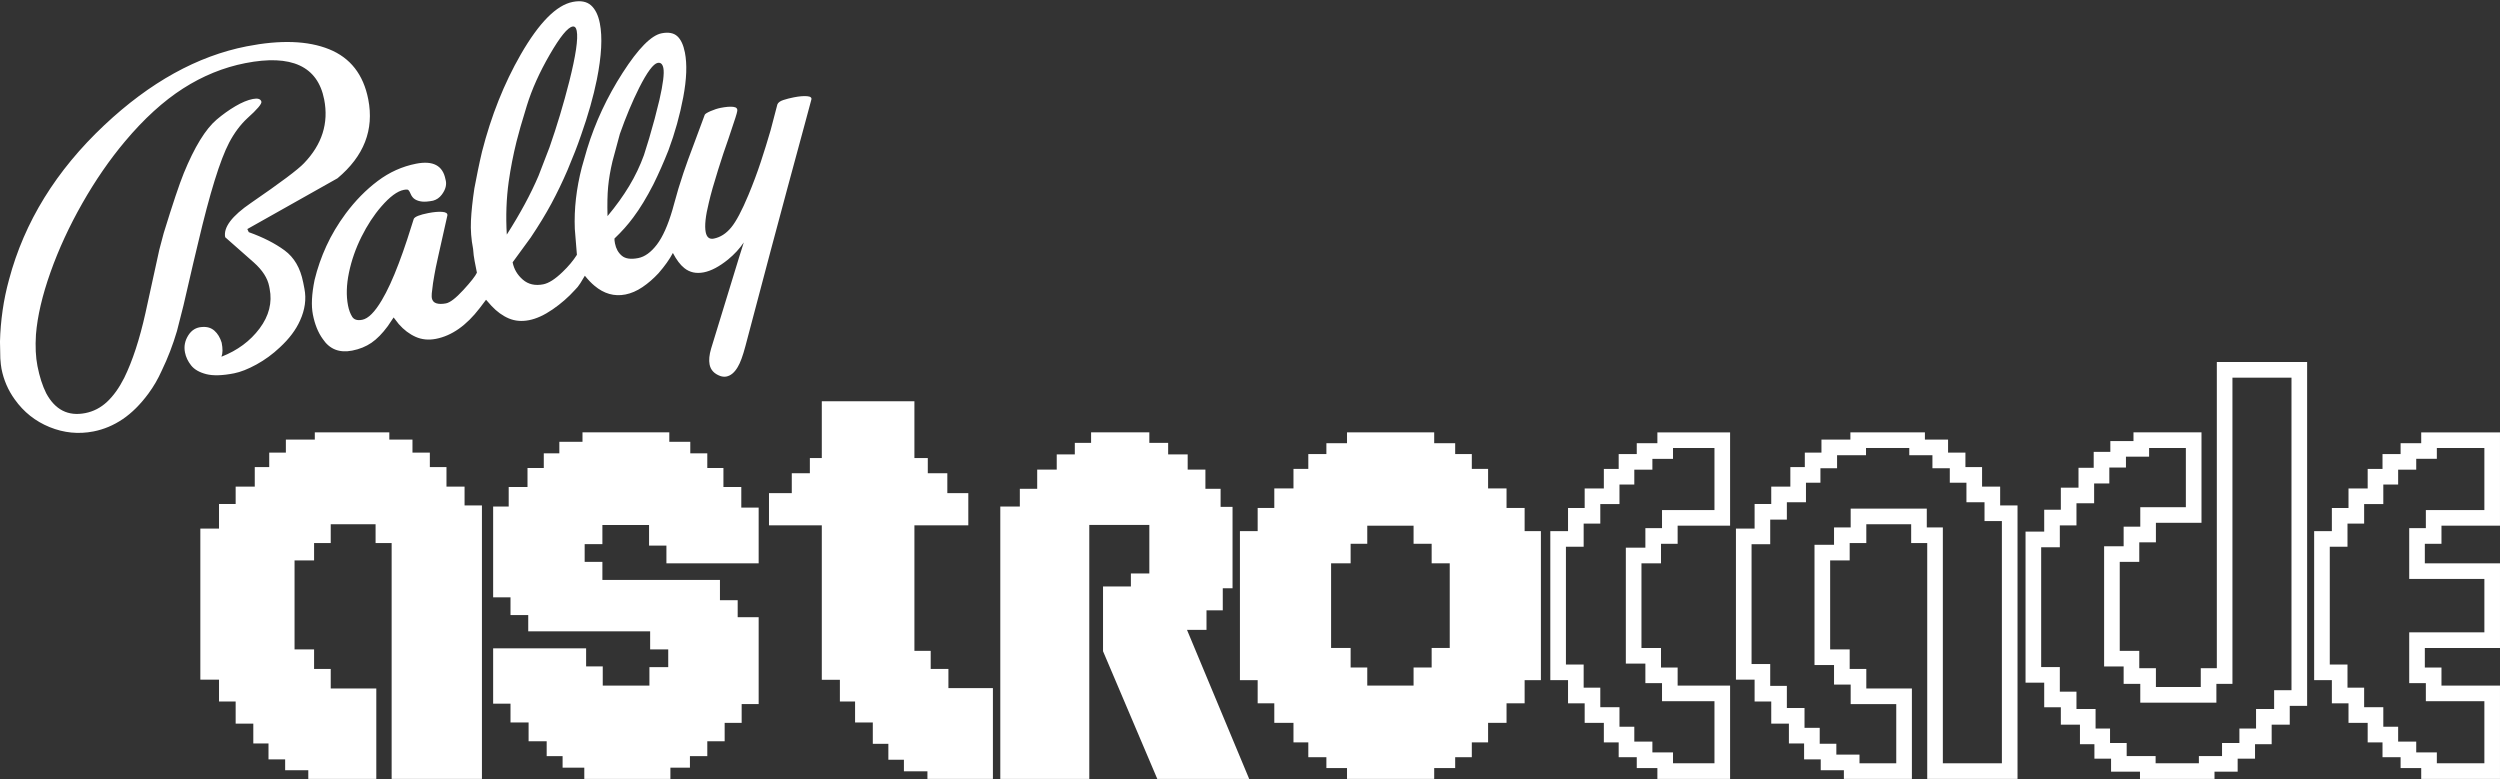 <svg clip-rule="evenodd" fill-rule="evenodd" stroke-linejoin="round" stroke-miterlimit="2" viewBox="0 0 600 187" xmlns="http://www.w3.org/2000/svg"><rect x="0" y="0" width="600" height="187" fill="#333333" stroke="none"/><g fill="#fff"><path d="m72.755 67.717.307 1.568c.487 2.484.138 5.03-1.048 7.638-.988 2.23-2.603 4.379-4.845 6.447-1.717 1.627-3.588 2.995-5.61 4.104-2.023 1.109-3.819 1.817-5.387 2.125-2.811.551-5.039.614-6.684.189-1.645-.424-2.851-1.121-3.618-2.09s-1.259-2.01-1.477-3.121c-.282-1.438-.021-2.796.781-4.073.802-1.276 1.908-1.952 3.319-2.025 1.202-.101 2.194.196 2.976.893.782.696 1.359 1.651 1.732 2.867.282 1.438.265 2.562-.051 3.372 3.847-1.502 6.899-3.764 9.157-6.785 2.258-3.022 3.061-6.199 2.408-9.533l-.116-.589c-.384-1.961-1.605-3.86-3.661-5.696-2.293-1.995-4.591-4.022-6.894-6.081-.461-2.354 1.613-5.103 6.224-8.246 7.06-4.847 11.292-8.018 12.696-9.514 4.34-4.517 5.954-9.619 4.839-15.307-1.563-7.973-7.868-10.877-18.916-8.712-5.228 1.025-10.21 3.053-14.945 6.084-4.734 3.032-9.386 7.27-13.953 12.714-3.687 4.388-7.096 9.332-10.226 14.833s-5.679 11.024-7.646 16.567c-1.968 5.544-3.131 10.524-3.487 14.94-.182 2.886-.062 5.407.361 7.564.499 2.549 1.196 4.72 2.09 6.513 2.142 3.992 5.271 5.585 9.389 4.778 1.961-.384 3.702-1.285 5.223-2.703s2.893-3.333 4.117-5.746c1.99-4.054 3.689-9.24 5.098-15.557l3.329-15.213 1.054-3.976c2.157-7.006 3.763-11.8 4.819-14.383 2.572-6.273 5.194-10.554 7.867-12.843 1.454-1.236 2.957-2.311 4.509-3.227 1.551-.915 2.948-1.494 4.191-1.738 1.177-.23 1.862-.025 2.056.616.167.511-.963 1.852-3.387 4.023-1.665 1.549-3.115 3.497-4.352 5.843-2.172 4.159-4.646 12.145-7.422 23.958l-1.175 4.913-2.371 10.24c-.809 3.144-1.327 5.179-1.553 6.106-.979 3.315-2.192 6.472-3.641 9.47-.897 2.009-1.962 3.847-3.195 5.514-1.931 2.619-3.99 4.669-6.177 6.149-2.188 1.48-4.523 2.464-7.007 2.951-3.597.705-7.11.358-10.54-1.039s-6.223-3.616-8.381-6.656c-1.585-2.2-2.641-4.641-3.166-7.322-.115-.587-.209-1.416-.283-2.49l-.083-4.054c.061-2.456.27-4.941.627-7.454s.873-4.99 1.548-7.43c3.672-13.822 11.296-26.177 22.873-37.066 10.948-10.291 22.338-16.596 34.17-18.915 8.105-1.589 14.701-1.354 19.788.703 5.087 2.058 8.213 6.061 9.379 12.009 1.435 7.322-1.026 13.641-7.383 18.96-7.214 4.061-14.428 8.123-21.64 12.184l.348.745c3.431 1.228 6.296 2.685 8.596 4.373s3.783 4.232 4.449 7.631zm116.29-22.793-4.117 15.365-6.024 22.767c-.623 2.363-1.243 4.047-1.86 5.05-.764 1.303-1.668 2.058-2.713 2.263-.459.089-.943.049-1.451-.123-1.461-.53-2.319-1.448-2.575-2.755-.205-1.045-.083-2.325.367-3.838l6.707-21.884 1.131-3.581c-.999 1.486-2.259 2.853-3.779 4.1-2.109 1.703-4.046 2.728-5.811 3.074-1.832.359-3.392.02-4.68-1.018-.964-.76-1.88-1.972-2.748-3.635-.791 1.512-1.934 3.127-3.429 4.845-1.233 1.33-2.524 2.449-3.874 3.357-1.349.909-2.71 1.498-4.083 1.767-2.679.525-5.158-.177-7.438-2.106-.729-.603-1.497-1.402-2.303-2.398-.302.533-.66 1.129-1.075 1.787-.415.659-.851 1.203-1.31 1.632-1.56 1.731-3.342 3.286-5.347 4.663-2.004 1.378-3.888 2.24-5.652 2.586-1.765.346-3.388.206-4.869-.421-1.481-.626-2.864-1.629-4.151-3.007l-1.309-1.474-1.537 2.032c-3.19 4.155-6.681 6.604-10.473 7.348-1.764.345-3.389.189-4.876-.469-1.487-.659-2.842-1.683-4.065-3.074l-1.228-1.589-1.42 2.108c-1.287 1.746-2.588 3.071-3.904 3.974-1.317.903-2.857 1.528-4.62 1.873-3.074.603-5.43-.328-7.066-2.791-1.118-1.546-1.907-3.495-2.368-5.847-.423-2.158-.287-4.934.407-8.326.675-2.78 1.619-5.494 2.832-8.142 1.213-2.647 2.757-5.241 4.634-7.78 2.311-3.1 4.871-5.706 7.682-7.819 2.81-2.113 5.883-3.496 9.218-4.15 4.052-.794 6.398.444 7.039 3.713.374 1.215.076 2.462-.896 3.74-.539.715-1.227 1.188-2.064 1.421-1.111.217-1.996.289-2.655.215-.659-.073-1.22-.252-1.683-.535-.464-.283-.825-.738-1.084-1.366-.258-.628-.508-.952-.75-.973-.241-.021-.525 0-.852.064-1.568.308-3.376 1.647-5.424 4.018-1.771 2.044-3.35 4.458-4.74 7.242-1.389 2.784-2.39 5.644-3.002 8.58-.613 2.936-.688 5.581-.227 7.935.205 1.046.532 1.932.98 2.659.448.728 1.26.976 2.437.745 1.439-.282 2.999-1.844 4.681-4.686 1.328-2.229 2.686-5.175 4.072-8.84.672-1.762 1.348-3.677 2.029-5.745.681-2.069 1.207-3.716 1.578-4.942.238-.521 1.402-.987 3.492-1.397 1.309-.256 2.41-.353 3.304-.291.893.062 1.32.335 1.28.819l-2.173 9.692c-.506 2.27-.82 3.791-.94 4.562-.239 1.201-.453 2.702-.642 4.504-.03.549-.025.921.013 1.116.128.655.499 1.075 1.112 1.26.614.185 1.378.188 2.294.009.981-.193 2.367-1.262 4.158-3.208 1.79-1.946 2.876-3.33 3.258-4.153-.192-.979-.375-1.91-.548-2.793s-.296-1.86-.369-2.931c-.449-2.288-.62-4.545-.513-6.772.106-2.227.38-4.809.821-7.746.266-1.411.546-2.841.841-4.29.293-1.448.626-2.956.996-4.522 2.189-8.574 5.283-16.342 9.282-23.303 4.404-7.651 8.568-11.862 12.492-12.631 1.895-.371 3.357-.098 4.385.82s1.734 2.358 2.119 4.319c.653 3.333.414 7.827-.717 13.48-.827 4.098-2.093 8.554-3.796 13.369-.475 1.383-.95 2.681-1.424 3.894-.475 1.213-1.083 2.707-1.822 4.482-1.213 2.817-2.504 5.496-3.872 8.038-1.368 2.541-3.024 5.259-4.967 8.153l-4.336 5.939c.32 1.634 1.135 3.019 2.444 4.154 1.309 1.136 2.944 1.511 4.905 1.127 1.306-.256 2.845-1.237 4.615-2.943 1.429-1.366 2.584-2.746 3.464-4.141l-.503-6.212c-.192-4.783.369-9.712 1.682-14.788l1.27-4.425c1.947-6.356 4.793-12.446 8.538-18.271 3.745-5.824 6.859-8.98 9.343-9.467 1.635-.32 2.886-.09 3.752.691.865.781 1.478 2.086 1.836 3.916.551 2.81.42 6.383-.394 10.718-.814 4.334-2 8.589-3.557 12.764-1.135 2.868-2.334 5.58-3.598 8.138-1.618 3.167-3.235 5.826-4.85 7.976-1.288 1.744-2.791 3.429-4.508 5.056-.015.275.029.673.131 1.196.244 1.243.792 2.222 1.645 2.937s2.162.9 3.927.554c1.57-.308 3.058-1.38 4.463-3.216s2.656-4.627 3.753-8.372l.358-1.294c.663-2.506 1.424-5.03 2.282-7.573.689-2.036 1.481-4.228 2.378-6.574l2.731-7.359c.093-.221.562-.517 1.406-.886.844-.37 1.658-.631 2.443-.785 1.242-.244 2.245-.321 3.008-.233.763.089 1.072.452.926 1.09-.026.21-.164.713-.416 1.508-.462 1.449-1.017 3.12-1.665 5.012-.834 2.334-1.666 4.839-2.499 7.515-1.004 3.182-1.746 5.805-2.223 7.868-.797 3.21-1.047 5.567-.752 7.071.243 1.241.887 1.759 1.932 1.554 1.568-.308 2.956-1.19 4.164-2.648s2.596-4.071 4.165-7.84c1.109-2.662 2.089-5.281 2.941-7.859.851-2.577 1.641-5.124 2.371-7.641l1.632-6.226c.184-.444.658-.792 1.423-1.044.765-.251 1.605-.467 2.521-.646 1.306-.256 2.375-.347 3.205-.272.829.074 1.158.367.987.876l-1.531 5.698-4.135 15.268zm-57.163-9.568c1.782-5.101 3.363-10.366 4.744-15.795 1.564-6.212 2.161-10.266 1.789-12.161-.154-.786-.492-1.128-1.015-1.025-1.175.23-2.992 2.47-5.452 6.72-2.459 4.251-4.291 8.326-5.495 12.228-1.205 3.902-2.032 6.779-2.483 8.632-.796 3.21-1.422 6.421-1.878 9.634-.566 4.047-.719 8.285-.46 12.715 3.219-5.043 5.758-9.749 7.618-14.118zm23.913-2.142c.94-3.171 1.763-6.251 2.468-9.24.876-3.836 1.192-6.375.949-7.618-.193-.982-.648-1.402-1.366-1.261-1.047.205-2.525 2.192-4.434 5.961-1.658 3.313-3.207 7.01-4.646 11.094l-1.769 6.558c-.519 2.204-.867 4.24-1.043 6.108-.177 1.868-.226 4.219-.146 7.054 2.035-2.435 3.769-4.845 5.203-7.231 1.432-2.385 2.611-4.856 3.536-7.411z" fill-rule="nonzero"/><path d="m111.495 121.304v-4.515h-4.341v-4.688h-3.993v-3.473h-4.168v-3.126h-5.556v-1.735h-17.885v1.735h-6.945v3.126h-3.994v3.473h-3.472v4.688h-4.586v4.168h-3.993v5.903h-4.48v36.256h4.48v5.243h3.993v5.311h4.238v4.759h3.646v3.821h3.995v2.604h5.556v2.084h16.322v-21.704h-10.939v-4.688h-3.995v-4.689h-4.688v-21.357h4.688v-4.167h3.995v-4.515h10.765v4.515h3.855v56.605h21.669v-65.634z" fill-rule="nonzero"/><path d="m480.037 121.304v-4.515h-4.34v-4.688h-3.995v-3.473h-4.167v-3.126h-5.557v-1.735h-17.884v1.735h-6.945v3.126h-3.994v3.473h-3.472v4.688h-4.585v4.168h-3.995v5.903h-4.478v36.256h4.478v5.243h3.995v5.311h4.238v4.759h3.646v3.821h3.993v2.604h5.556v2.084h16.323v-21.704h-10.941v-4.688h-3.993v-4.689h-4.687v-21.357h4.687v-4.167h3.993v-4.515h10.767v4.515h3.854v56.605h21.67v-65.634zm-21.809-13.787v1.735h5.557v3.126h4.167v3.473h3.995v4.688h4.34v4.515h4.167v58.134h-14.17v-56.605h-3.854v-4.515h-18.267v4.515h-3.993v4.167h-4.687v28.857h4.687v4.689h3.993v4.688h10.941v14.204h-8.823v-2.084h-5.556v-2.604h-3.993v-3.821h-3.646v-4.759h-4.238v-5.311h-3.995v-5.243h-4.478v-28.756h4.478v-5.903h3.995v-4.168h4.585v-4.688h3.472v-3.473h3.994v-3.126h6.945v-1.735z"/><path d="m549.54 169.402v4.513h-4.34v4.688h-3.995v3.473h-4.167v3.126h-5.557v1.735h-17.884v-1.735h-6.944v-3.126h-3.995v-3.473h-3.472v-4.688h-4.585v-4.168h-3.994v-5.903h-4.479v-36.256h4.479v-5.243h3.994v-5.311h4.238v-4.759h3.646v-3.821h3.994v-2.604h5.556v-2.084h16.322v21.705h-10.94v4.687h-3.994v4.689h-4.687v21.357h4.687v4.167h3.994v4.515h10.766v-4.515h3.854v-73.482h21.67v82.513zm-39.311-59.802h5.556v-2.084h8.822v14.205h-10.94v4.687h-3.994v4.689h-4.687v28.857h4.687v4.167h3.994v4.515h18.266v-4.515h3.854v-73.482h14.17v75.013h-4.167v4.513h-4.34v4.688h-3.995v3.473h-4.167v3.126h-5.557v1.735h-10.384v-1.735h-6.944v-3.126h-3.995v-3.473h-3.472v-4.688h-4.585v-4.168h-3.994v-5.903h-4.479v-28.756h4.479v-5.243h3.994v-5.311h4.238v-4.759h3.646v-3.821h3.994z"/><g fill-rule="nonzero"><path d="m182.078 135.195v-13.37h-4.167v-4.949h-4.288v-4.549h-3.873v-3.525h-4.081v-2.778h-5.035v-2.258h-20.836v2.258h-5.557v2.778h-3.733v3.525h-3.907v4.549h-4.514v4.689h-3.734v21.79h4.168v4.255h4.254v3.907h29.258v4.34h4.341v4.255h-4.515v4.427h-11.2v-4.601h-3.993v-4.342h-22.313v13.284h4.168v4.515h4.341v4.514h4.341v3.56h3.819v2.777h5.209v2.692h20.664v-2.692h4.688v-2.777h4.167v-3.56h4.167v-4.428h4.08v-4.514h4.081v-20.836h-5.035v-4.081h-4.255v-4.862h-28.215v-4.34h-4.254v-4.255h4.254v-4.601h11.199v4.949h4.167v4.254z"/><path d="m227.619 165.147v-4.602h-4.253v-4.34h-3.907v-30.126h12.935v-7.727h-5.035v-4.775h-4.688v-3.646h-3.212v-13.63h-22.226v13.63h-2.865v3.646h-4.34v4.775h-5.47v7.727h12.675v37.071h4.341v5.209h3.646v5.036h4.254v5.121h3.734v3.821h3.733v2.778h5.643v1.823h15.714v-21.791z"/><path d="m284.879 151.169h4.68v-4.688h3.907v-5.296h2.344v-19.534h-2.865v-4.341h-3.646v-4.602h-4.255v-3.646h-4.688v-2.778h-4.514v-2.518h-13.979v2.518h-3.906v2.778h-4.341v3.646h-4.688v4.602h-4.167v4.253h-4.688v65.375h21.357v-60.947h14.412v11.634h-4.428v3.126h-6.686v15.54l13.023 30.647h22.052z"/><path d="m343.597 155.511v4.688h-4.34v4.34h-11.113v-4.34h-3.994v-4.688h-4.689v-20.316h4.689v-4.689h3.994v-4.34h11.113v4.34h4.34v4.689h4.341v20.316zm22.313-28.042v-5.558h-4.342v-4.688h-4.427v-4.688h-3.907v-3.559h-3.993v-2.604h-5.035v-2.605h-20.924v2.605h-4.949v2.604h-4.341v3.559h-3.559v4.688h-4.602v4.688h-3.993v5.558h-4.255v35.768h4.255v5.557h3.993v4.688h4.602v4.688h3.559v3.559h4.341v2.605h4.949v2.604h20.924v-2.604h5.035v-2.605h3.993v-3.559h3.907v-4.688h4.427v-4.688h4.342v-5.557h3.906v-35.768z"/></g><path d="m372.074 127.469v35.768h4.253v5.557h3.994v4.688h4.602v4.688h3.56v3.559h4.34v2.605h4.948v2.604h17.451v-22.399h-12.588v-4.34h-3.994v-4.688h-4.688v-20.316h4.688v-4.689h3.994v-4.34h12.588v-22.399h-17.451v2.605h-4.948v2.604h-4.34v3.559h-3.56v4.688h-4.602v4.688h-3.994v5.558zm24.499-17.347h4.948v-2.605h9.951v14.899h-12.588v4.34h-3.994v4.689h-4.688v27.816h4.688v4.688h3.994v4.34h12.588v14.899h-9.951v-2.604h-4.948v-2.605h-4.34v-3.559h-3.56v-4.688h-4.602v-4.688h-3.994v-5.557h-4.253v-28.268h4.253v-5.558h3.994v-4.688h4.602v-4.688h3.56v-3.559h4.34z"/><path d="m555.396 127.469v35.768h4.252v5.557h3.995v4.688h4.601v4.688h3.56v3.559h4.341v2.605h4.948v2.604h18.907v-22.399h-14.045v-4.34h-3.993v-4.688h18.038v-20.316h-18.038v-4.689h3.993v-4.34h14.045v-22.399h-18.907v2.605h-4.948v2.604h-4.341v3.559h-3.56v4.688h-4.601v4.688h-3.995v5.558zm29.447-19.952h11.407v14.899h-14.045v4.34h-3.993v12.189h18.038v12.816h-18.038v12.188h3.993v4.34h14.045v14.899h-11.407v-2.604h-4.948v-2.605h-4.341v-3.559h-3.56v-4.688h-4.601v-4.688h-3.995v-5.557h-4.252v-28.268h4.252v-5.558h3.995v-4.688h4.601v-4.688h3.56v-3.559h4.341v-2.604h4.948z"/></g></svg>